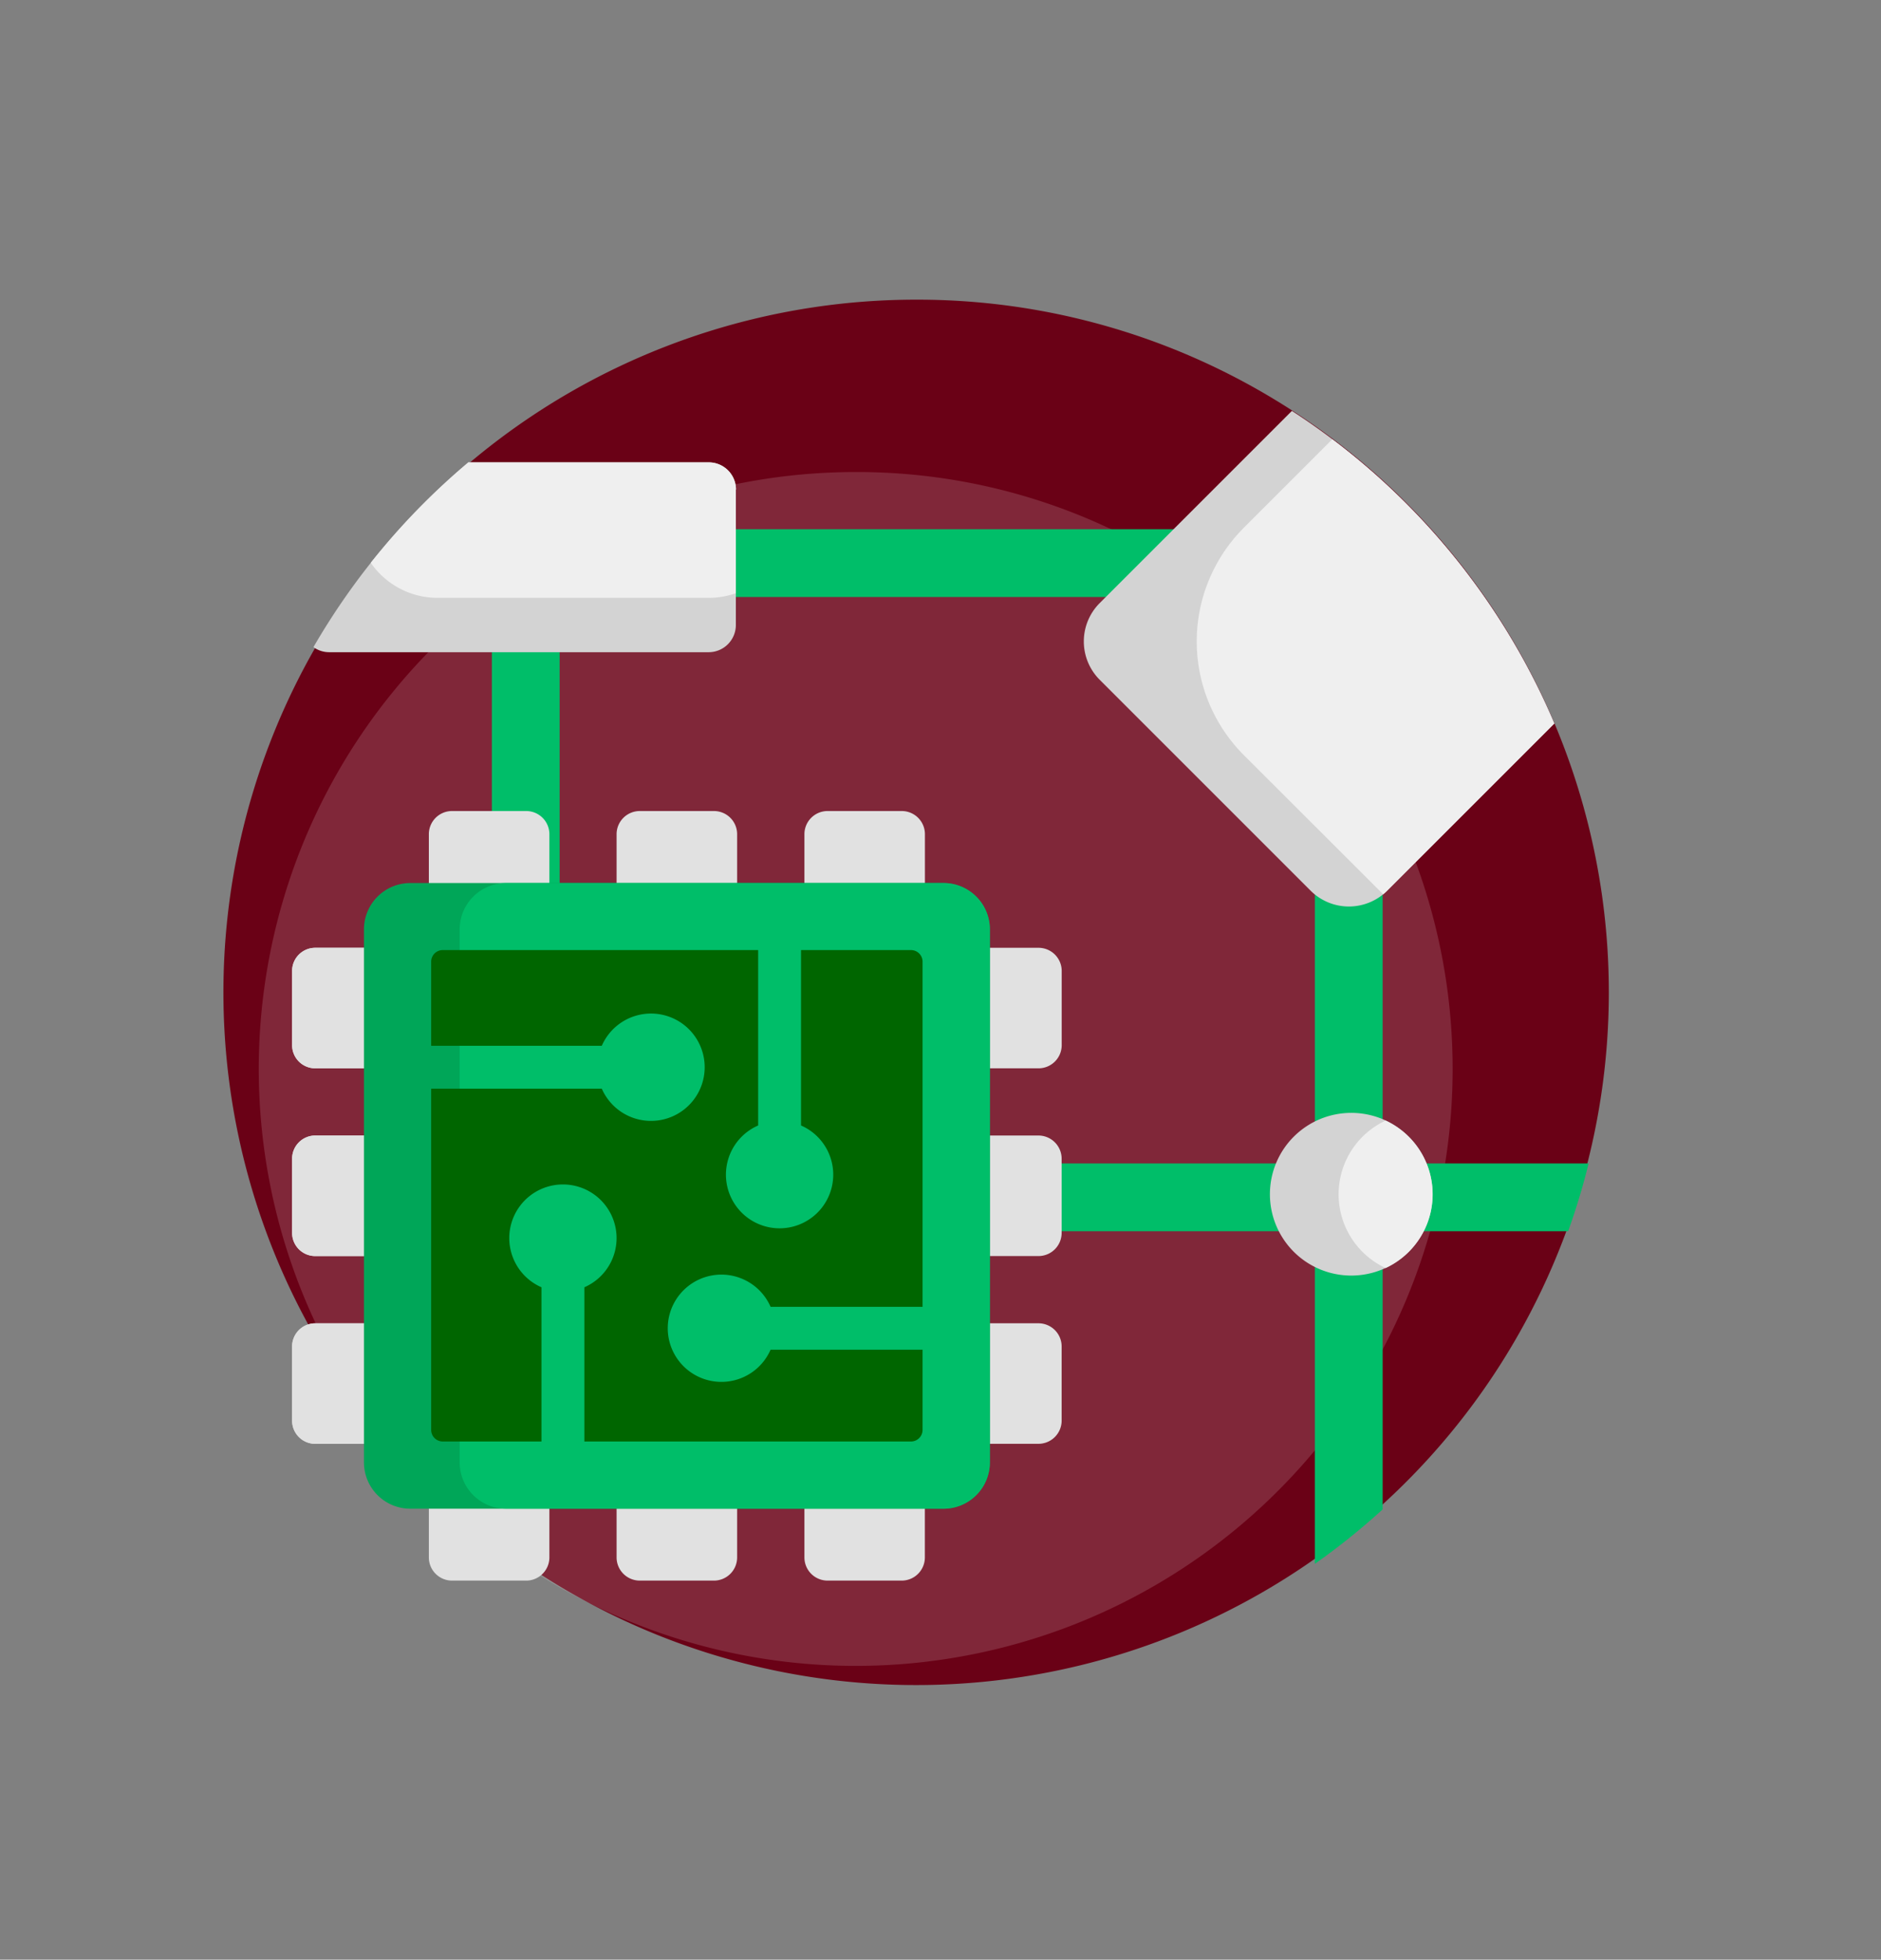 <svg id="Camada_1" data-name="Camada 1" xmlns="http://www.w3.org/2000/svg" viewBox="0 0 622 648"><rect x="0" y="0" width="622" height="648" fill="#808080" stroke="none"/><defs><style>.cls-1{fill:#6a0116;}.cls-2{fill:#fff;opacity:0.15;}.cls-3{fill:#00be69;}.cls-4{fill:#d3d3d3;}.cls-5{fill:#efefef;}.cls-6{fill:#e1e1e1;}.cls-7{fill:#00a658;}.cls-8{fill:#060;}</style></defs><title>Icone_oficinaPrancheta 9</title><path class="cls-1" d="M532,328.09a229.06,229.06,0,1,1-229-229h.9a227.84,227.84,0,0,1,117.54,33A229.12,229.12,0,0,1,532,328.09Z"/><path class="cls-2" d="M480.35,353.43A197.39,197.39,0,1,1,283,156.09h.77a196.12,196.12,0,0,1,101.29,28.4,197.41,197.41,0,0,1,95.29,168.93Z"/><path class="cls-3" d="M518.55,407.13H457.2v92a230.23,230.23,0,0,1-22.41,18v-110H270.23V384.72H434.79V216.63H457.2V384.72h68.11a224.7,224.7,0,0,1-6.76,22.41ZM162.65,378h22.41V189.74H162.65Zm304.8-203h-260v22.41h260Zm0,0"/><path class="cls-4" d="M514,239.23l-55.28,55.28a17.93,17.93,0,0,1-25.35,0l-69.73-69.73a17.93,17.93,0,0,1,0-25.35l63.56-63.56A230.29,230.29,0,0,1,514,239.23Zm0,0"/><path class="cls-5" d="M514,239.23l-55.28,55.28a16.88,16.88,0,0,1-1.33,1.21c-.07-.08-.15-.14-.22-.21L411.3,249.69a53.15,53.15,0,0,1,0-75.17l29.26-29.26a230.15,230.15,0,0,1,73.39,94Zm0,0"/><path class="cls-4" d="M243.33,161.84v44.83a9,9,0,0,1-9,9H108.86a8.92,8.92,0,0,1-5.21-1.68,230.37,230.37,0,0,1,51.23-61.07h79.49a9,9,0,0,1,9,9ZM446.83,368a26.9,26.9,0,1,0,26.9,26.9,26.89,26.89,0,0,0-26.9-26.9Zm0,0"/><path class="cls-5" d="M243.33,161.84v34.32a26.85,26.85,0,0,1-9,1.54H144.72a26.85,26.85,0,0,1-22.12-11.6,230.45,230.45,0,0,1,32.28-33.22h79.49a9,9,0,0,1,9,9ZM458.19,370.55a26.89,26.89,0,0,0,0,48.76,26.89,26.89,0,0,0,0-48.76Zm0,0"/><path class="cls-6" d="M305.83,353.27v22.22h37.56a7.68,7.68,0,0,1,7.67,7.67v24.52a7.67,7.67,0,0,1-7.67,7.67H305.83v22.23h37.56a7.67,7.67,0,0,1,7.67,7.66v24.53a7.67,7.67,0,0,1-7.67,7.66H305.83V515a7.67,7.67,0,0,1-7.66,7.67H273.64A7.67,7.67,0,0,1,266,515V477.43H243.75V515a7.67,7.67,0,0,1-7.67,7.67H211.56a7.68,7.68,0,0,1-7.67-7.67V477.43H181.67V515a7.68,7.68,0,0,1-7.67,7.67H149.48a7.67,7.67,0,0,1-7.67-7.67V477.43H104.25a7.66,7.66,0,0,1-7.66-7.66V445.24a7.66,7.66,0,0,1,7.66-7.66h37.56V415.35H104.25a7.66,7.66,0,0,1-7.66-7.67V383.16a7.67,7.67,0,0,1,7.66-7.67h37.56V353.27H104.25a7.66,7.66,0,0,1-7.66-7.67V321.07a7.66,7.66,0,0,1,7.66-7.66h37.56V275.85a7.66,7.66,0,0,1,7.67-7.66H174a7.67,7.67,0,0,1,7.67,7.66v37.56h22.22V275.85a7.67,7.67,0,0,1,7.67-7.66h24.52a7.66,7.66,0,0,1,7.67,7.66v37.56H266V275.85a7.66,7.66,0,0,1,7.66-7.66h24.53a7.66,7.66,0,0,1,7.66,7.66v37.56h37.56a7.67,7.67,0,0,1,7.67,7.66V345.6a7.67,7.67,0,0,1-7.67,7.67Zm0,0"/><path class="cls-6" d="M158.67,383.16v24.52a7.66,7.66,0,0,0,7.67,7.67H104.25a7.66,7.66,0,0,1-7.66-7.67V383.16a7.67,7.67,0,0,1,7.66-7.67h62.09a7.67,7.67,0,0,0-7.67,7.67Zm0-37.56V321.07a7.66,7.66,0,0,1,7.67-7.66H104.25a7.66,7.66,0,0,0-7.66,7.66V345.6a7.66,7.66,0,0,0,7.66,7.67h62.09a7.66,7.66,0,0,1-7.67-7.67Zm7.67,92H104.25a7.66,7.66,0,0,0-7.66,7.66v24.53a7.66,7.66,0,0,0,7.66,7.66h62.09a7.66,7.66,0,0,1-7.67-7.66V445.24a7.66,7.66,0,0,1,7.67-7.66Zm0,0"/><path class="cls-7" d="M312,498.89H135.68a15.32,15.32,0,0,1-15.33-15.32V307.28A15.33,15.33,0,0,1,135.68,292H312a15.32,15.32,0,0,1,15.32,15.33V483.57A15.32,15.32,0,0,1,312,498.89Zm0,0"/><path class="cls-3" d="M312,498.89H167.36A15.32,15.32,0,0,1,152,483.57V307.28A15.33,15.33,0,0,1,167.36,292H312a15.32,15.32,0,0,1,15.32,15.33V483.57A15.32,15.32,0,0,1,312,498.89Zm0,0"/><path class="cls-8" d="M220.81,439.22a17.74,17.74,0,0,0,34,7.09h50.26v26.53a3.84,3.84,0,0,1-3.83,3.83h-108v-51a17.74,17.74,0,1,0-14.19,0v51H146.41a3.83,3.83,0,0,1-3.83-3.83V360H199a17.75,17.75,0,1,0,0-14.19H142.58V318a3.82,3.82,0,0,1,3.83-3.83H250.7v58a17.74,17.74,0,1,0,14.18,0v-58h36.36a3.83,3.83,0,0,1,3.83,3.83V432.13H254.81a17.74,17.74,0,0,0-34,7.09Zm0,0"/></svg>